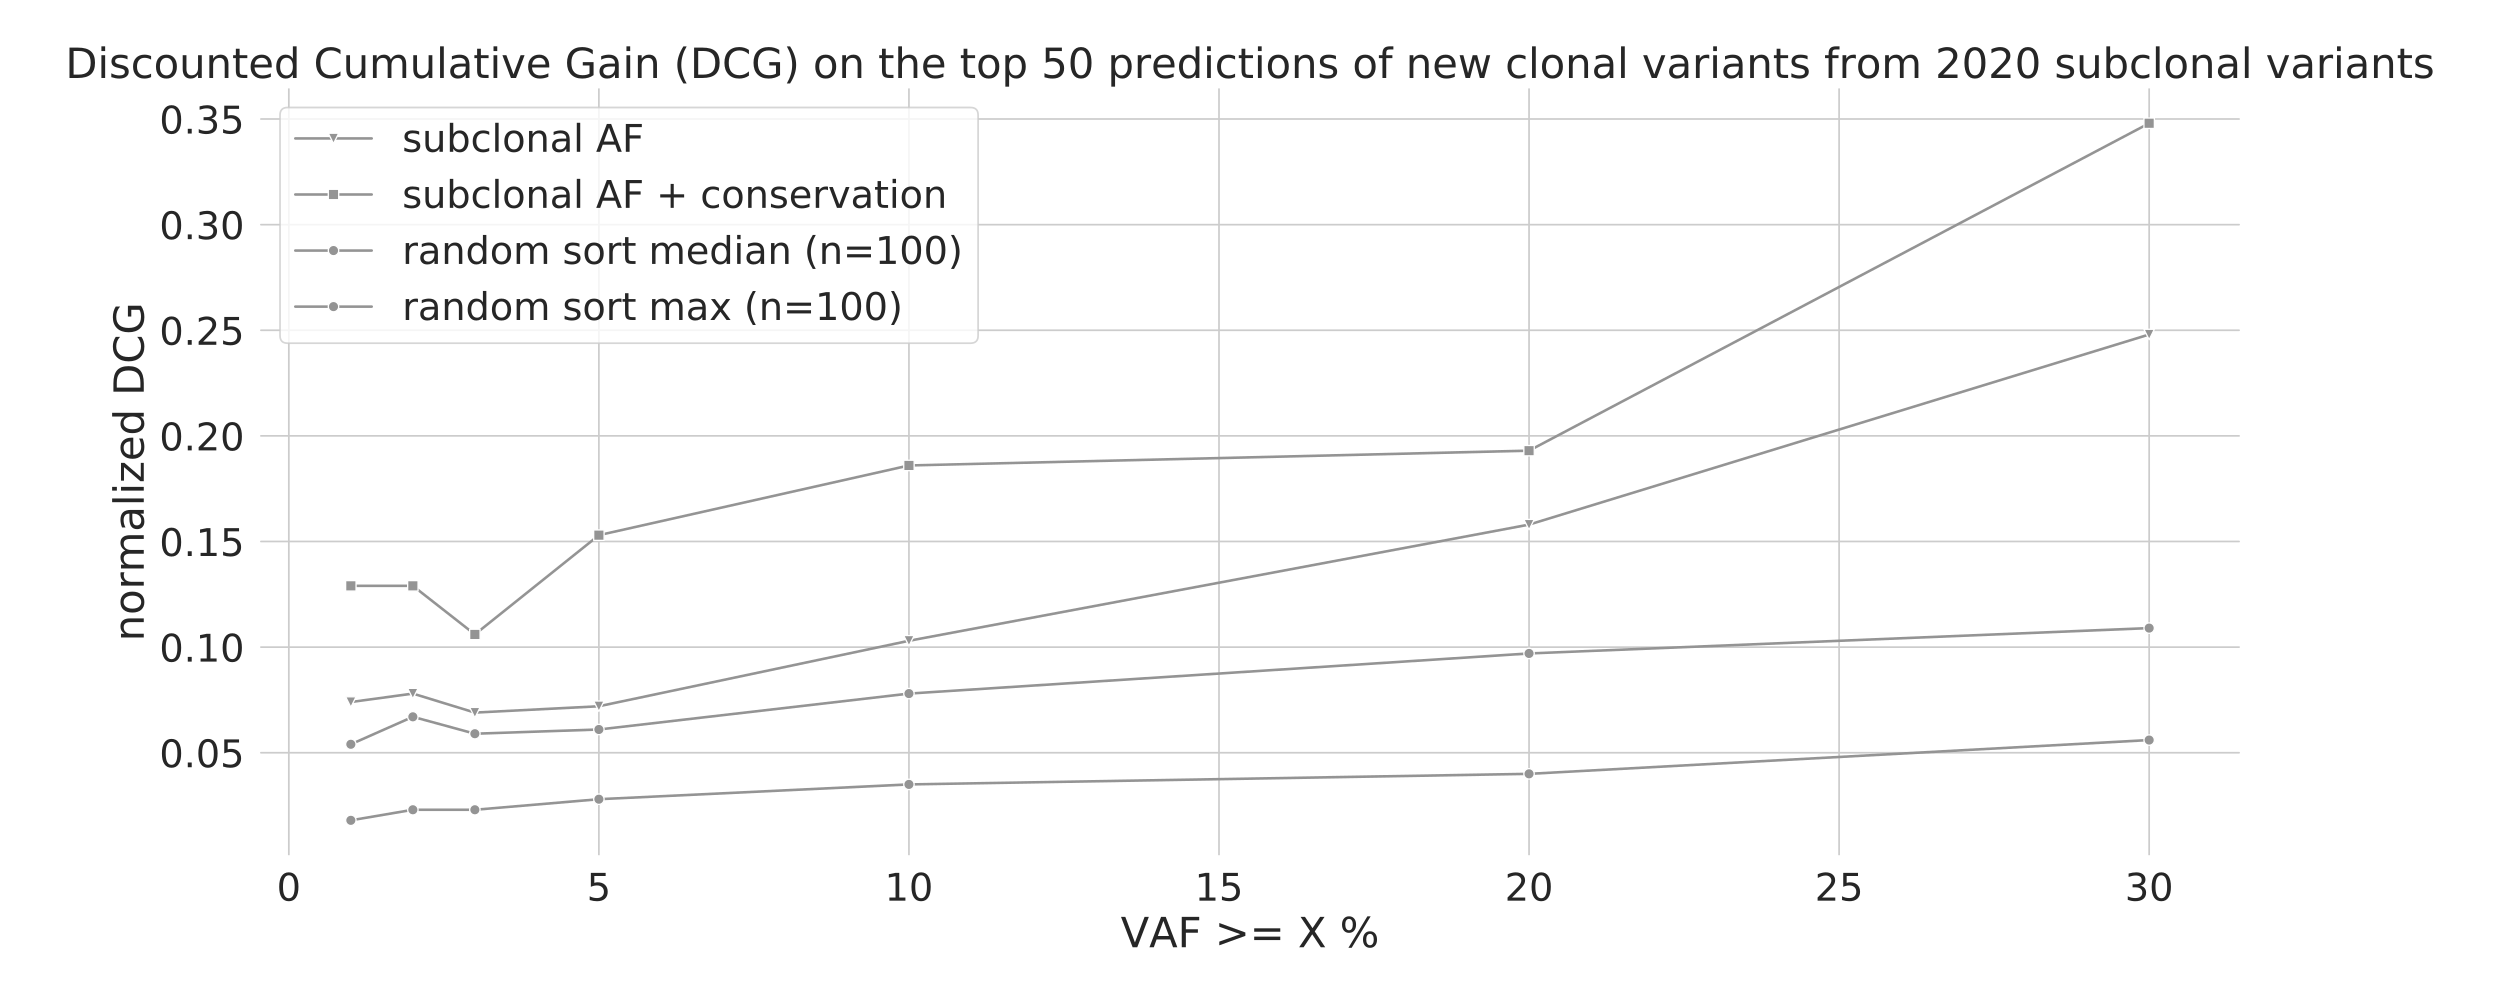 <?xml version="1.0" encoding="utf-8" standalone="no"?>
<!DOCTYPE svg PUBLIC "-//W3C//DTD SVG 1.1//EN"
  "http://www.w3.org/Graphics/SVG/1.1/DTD/svg11.dtd">
<!-- Created with matplotlib (https://matplotlib.org/) -->
<svg height="576pt" version="1.1" viewBox="0 0 1440 576" width="1440pt" xmlns="http://www.w3.org/2000/svg" xmlns:xlink="http://www.w3.org/1999/xlink">
 <defs>
  <style type="text/css">
*{stroke-linecap:butt;stroke-linejoin:round;}
  </style>
 </defs>
 <g id="figure_1">
  <g id="patch_1">
   <path d="M 0 576 
L 1440 576 
L 1440 0 
L 0 0 
z
" style="fill:#ffffff;"/>
  </g>
  <g id="axes_1">
   <g id="patch_2">
    <path d="M 150.295 492.58 
L 1289.705 492.58 
L 1289.705 50.92 
L 150.295 50.92 
z
" style="fill:#ffffff;"/>
   </g>
   <g id="matplotlib.axis_1">
    <g id="xtick_1">
     <g id="line2d_1">
      <path clip-path="url(#pb6189b9752)" d="M 166.368 492.58 
L 166.368 50.92 
" style="fill:none;stroke:#cccccc;stroke-linecap:round;"/>
     </g>
     <g id="text_1">
      <!-- 0 -->
      <defs>
       <path d="M 31.781 66.406 
Q 24.172 66.406 20.328 58.906 
Q 16.5 51.422 16.5 36.375 
Q 16.5 21.391 20.328 13.891 
Q 24.172 6.391 31.781 6.391 
Q 39.453 6.391 43.281 13.891 
Q 47.125 21.391 47.125 36.375 
Q 47.125 51.422 43.281 58.906 
Q 39.453 66.406 31.781 66.406 
z
M 31.781 74.219 
Q 44.047 74.219 50.516 64.516 
Q 56.984 54.828 56.984 36.375 
Q 56.984 17.969 50.516 8.266 
Q 44.047 -1.422 31.781 -1.422 
Q 19.531 -1.422 13.062 8.266 
Q 6.594 17.969 6.594 36.375 
Q 6.594 54.828 13.062 64.516 
Q 19.531 74.219 31.781 74.219 
z
" id="DejaVuSans-48"/>
      </defs>
      <g style="fill:#262626;" transform="translate(159.369 518.797)scale(0.22 -0.22)">
       <use xlink:href="#DejaVuSans-48"/>
      </g>
     </g>
    </g>
    <g id="xtick_2">
     <g id="line2d_2">
      <path clip-path="url(#pb6189b9752)" d="M 344.959 492.58 
L 344.959 50.92 
" style="fill:none;stroke:#cccccc;stroke-linecap:round;"/>
     </g>
     <g id="text_2">
      <!-- 5 -->
      <defs>
       <path d="M 10.797 72.906 
L 49.516 72.906 
L 49.516 64.594 
L 19.828 64.594 
L 19.828 46.734 
Q 21.969 47.469 24.109 47.828 
Q 26.266 48.188 28.422 48.188 
Q 40.625 48.188 47.75 41.5 
Q 54.891 34.812 54.891 23.391 
Q 54.891 11.625 47.562 5.094 
Q 40.234 -1.422 26.906 -1.422 
Q 22.312 -1.422 17.547 -0.641 
Q 12.797 0.141 7.719 1.703 
L 7.719 11.625 
Q 12.109 9.234 16.797 8.062 
Q 21.484 6.891 26.703 6.891 
Q 35.156 6.891 40.078 11.328 
Q 45.016 15.766 45.016 23.391 
Q 45.016 31 40.078 35.438 
Q 35.156 39.891 26.703 39.891 
Q 22.75 39.891 18.812 39.016 
Q 14.891 38.141 10.797 36.281 
z
" id="DejaVuSans-53"/>
      </defs>
      <g style="fill:#262626;" transform="translate(337.96 518.797)scale(0.22 -0.22)">
       <use xlink:href="#DejaVuSans-53"/>
      </g>
     </g>
    </g>
    <g id="xtick_3">
     <g id="line2d_3">
      <path clip-path="url(#pb6189b9752)" d="M 523.55 492.58 
L 523.55 50.92 
" style="fill:none;stroke:#cccccc;stroke-linecap:round;"/>
     </g>
     <g id="text_3">
      <!-- 10 -->
      <defs>
       <path d="M 12.406 8.297 
L 28.516 8.297 
L 28.516 63.922 
L 10.984 60.406 
L 10.984 69.391 
L 28.422 72.906 
L 38.281 72.906 
L 38.281 8.297 
L 54.391 8.297 
L 54.391 0 
L 12.406 0 
z
" id="DejaVuSans-49"/>
      </defs>
      <g style="fill:#262626;" transform="translate(509.553 518.797)scale(0.22 -0.22)">
       <use xlink:href="#DejaVuSans-49"/>
       <use x="63.623" xlink:href="#DejaVuSans-48"/>
      </g>
     </g>
    </g>
    <g id="xtick_4">
     <g id="line2d_4">
      <path clip-path="url(#pb6189b9752)" d="M 702.141 492.58 
L 702.141 50.92 
" style="fill:none;stroke:#cccccc;stroke-linecap:round;"/>
     </g>
     <g id="text_4">
      <!-- 15 -->
      <g style="fill:#262626;" transform="translate(688.143 518.797)scale(0.22 -0.22)">
       <use xlink:href="#DejaVuSans-49"/>
       <use x="63.623" xlink:href="#DejaVuSans-53"/>
      </g>
     </g>
    </g>
    <g id="xtick_5">
     <g id="line2d_5">
      <path clip-path="url(#pb6189b9752)" d="M 880.732 492.58 
L 880.732 50.92 
" style="fill:none;stroke:#cccccc;stroke-linecap:round;"/>
     </g>
     <g id="text_5">
      <!-- 20 -->
      <defs>
       <path d="M 19.188 8.297 
L 53.609 8.297 
L 53.609 0 
L 7.328 0 
L 7.328 8.297 
Q 12.938 14.109 22.625 23.891 
Q 32.328 33.688 34.812 36.531 
Q 39.547 41.844 41.422 45.531 
Q 43.312 49.219 43.312 52.781 
Q 43.312 58.594 39.234 62.25 
Q 35.156 65.922 28.609 65.922 
Q 23.969 65.922 18.812 64.312 
Q 13.672 62.703 7.812 59.422 
L 7.812 69.391 
Q 13.766 71.781 18.938 73 
Q 24.125 74.219 28.422 74.219 
Q 39.75 74.219 46.484 68.547 
Q 53.219 62.891 53.219 53.422 
Q 53.219 48.922 51.531 44.891 
Q 49.859 40.875 45.406 35.406 
Q 44.188 33.984 37.641 27.219 
Q 31.109 20.453 19.188 8.297 
z
" id="DejaVuSans-50"/>
      </defs>
      <g style="fill:#262626;" transform="translate(866.734 518.797)scale(0.22 -0.22)">
       <use xlink:href="#DejaVuSans-50"/>
       <use x="63.623" xlink:href="#DejaVuSans-48"/>
      </g>
     </g>
    </g>
    <g id="xtick_6">
     <g id="line2d_6">
      <path clip-path="url(#pb6189b9752)" d="M 1059.323 492.58 
L 1059.323 50.92 
" style="fill:none;stroke:#cccccc;stroke-linecap:round;"/>
     </g>
     <g id="text_6">
      <!-- 25 -->
      <g style="fill:#262626;" transform="translate(1045.325 518.797)scale(0.22 -0.22)">
       <use xlink:href="#DejaVuSans-50"/>
       <use x="63.623" xlink:href="#DejaVuSans-53"/>
      </g>
     </g>
    </g>
    <g id="xtick_7">
     <g id="line2d_7">
      <path clip-path="url(#pb6189b9752)" d="M 1237.914 492.58 
L 1237.914 50.92 
" style="fill:none;stroke:#cccccc;stroke-linecap:round;"/>
     </g>
     <g id="text_7">
      <!-- 30 -->
      <defs>
       <path d="M 40.578 39.312 
Q 47.656 37.797 51.625 33 
Q 55.609 28.219 55.609 21.188 
Q 55.609 10.406 48.188 4.484 
Q 40.766 -1.422 27.094 -1.422 
Q 22.516 -1.422 17.656 -0.516 
Q 12.797 0.391 7.625 2.203 
L 7.625 11.719 
Q 11.719 9.328 16.594 8.109 
Q 21.484 6.891 26.812 6.891 
Q 36.078 6.891 40.938 10.547 
Q 45.797 14.203 45.797 21.188 
Q 45.797 27.641 41.281 31.266 
Q 36.766 34.906 28.719 34.906 
L 20.219 34.906 
L 20.219 43.016 
L 29.109 43.016 
Q 36.375 43.016 40.234 45.922 
Q 44.094 48.828 44.094 54.297 
Q 44.094 59.906 40.109 62.906 
Q 36.141 65.922 28.719 65.922 
Q 24.656 65.922 20.016 65.031 
Q 15.375 64.156 9.812 62.312 
L 9.812 71.094 
Q 15.438 72.656 20.344 73.438 
Q 25.25 74.219 29.594 74.219 
Q 40.828 74.219 47.359 69.109 
Q 53.906 64.016 53.906 55.328 
Q 53.906 49.266 50.438 45.094 
Q 46.969 40.922 40.578 39.312 
z
" id="DejaVuSans-51"/>
      </defs>
      <g style="fill:#262626;" transform="translate(1223.916 518.797)scale(0.22 -0.22)">
       <use xlink:href="#DejaVuSans-51"/>
       <use x="63.623" xlink:href="#DejaVuSans-48"/>
      </g>
     </g>
    </g>
    <g id="text_8">
     <!-- VAF &gt;= X % -->
     <defs>
      <path d="M 28.609 0 
L 0.781 72.906 
L 11.078 72.906 
L 34.188 11.531 
L 57.328 72.906 
L 67.578 72.906 
L 39.797 0 
z
" id="DejaVuSans-86"/>
      <path d="M 34.188 63.188 
L 20.797 26.906 
L 47.609 26.906 
z
M 28.609 72.906 
L 39.797 72.906 
L 67.578 0 
L 57.328 0 
L 50.688 18.703 
L 17.828 18.703 
L 11.188 0 
L 0.781 0 
z
" id="DejaVuSans-65"/>
      <path d="M 9.812 72.906 
L 51.703 72.906 
L 51.703 64.594 
L 19.672 64.594 
L 19.672 43.109 
L 48.578 43.109 
L 48.578 34.812 
L 19.672 34.812 
L 19.672 0 
L 9.812 0 
z
" id="DejaVuSans-70"/>
      <path id="DejaVuSans-32"/>
      <path d="M 10.594 49.219 
L 10.594 58.109 
L 73.188 35.406 
L 73.188 27.297 
L 10.594 4.594 
L 10.594 13.484 
L 60.891 31.297 
z
" id="DejaVuSans-62"/>
      <path d="M 10.594 45.406 
L 73.188 45.406 
L 73.188 37.203 
L 10.594 37.203 
z
M 10.594 25.484 
L 73.188 25.484 
L 73.188 17.188 
L 10.594 17.188 
z
" id="DejaVuSans-61"/>
      <path d="M 6.297 72.906 
L 16.891 72.906 
L 35.016 45.797 
L 53.219 72.906 
L 63.812 72.906 
L 40.375 37.891 
L 65.375 0 
L 54.781 0 
L 34.281 31 
L 13.625 0 
L 2.984 0 
L 29 38.922 
z
" id="DejaVuSans-88"/>
      <path d="M 72.703 32.078 
Q 68.453 32.078 66.031 28.469 
Q 63.625 24.859 63.625 18.406 
Q 63.625 12.062 66.031 8.422 
Q 68.453 4.781 72.703 4.781 
Q 76.859 4.781 79.266 8.422 
Q 81.688 12.062 81.688 18.406 
Q 81.688 24.812 79.266 28.438 
Q 76.859 32.078 72.703 32.078 
z
M 72.703 38.281 
Q 80.422 38.281 84.953 32.906 
Q 89.5 27.547 89.5 18.406 
Q 89.5 9.281 84.938 3.922 
Q 80.375 -1.422 72.703 -1.422 
Q 64.891 -1.422 60.344 3.922 
Q 55.812 9.281 55.812 18.406 
Q 55.812 27.594 60.375 32.938 
Q 64.938 38.281 72.703 38.281 
z
M 22.312 68.016 
Q 18.109 68.016 15.688 64.375 
Q 13.281 60.75 13.281 54.391 
Q 13.281 47.953 15.672 44.328 
Q 18.062 40.719 22.312 40.719 
Q 26.562 40.719 28.969 44.328 
Q 31.391 47.953 31.391 54.391 
Q 31.391 60.688 28.953 64.344 
Q 26.516 68.016 22.312 68.016 
z
M 66.406 74.219 
L 74.219 74.219 
L 28.609 -1.422 
L 20.797 -1.422 
z
M 22.312 74.219 
Q 30.031 74.219 34.609 68.875 
Q 39.203 63.531 39.203 54.391 
Q 39.203 45.172 34.641 39.844 
Q 30.078 34.516 22.312 34.516 
Q 14.547 34.516 10.031 39.859 
Q 5.516 45.219 5.516 54.391 
Q 5.516 63.484 10.047 68.844 
Q 14.594 74.219 22.312 74.219 
z
" id="DejaVuSans-37"/>
     </defs>
     <g style="fill:#262626;" transform="translate(645.518 545.608)scale(0.24 -0.24)">
      <use xlink:href="#DejaVuSans-86"/>
      <use x="68.314" xlink:href="#DejaVuSans-65"/>
      <use x="136.723" xlink:href="#DejaVuSans-70"/>
      <use x="194.242" xlink:href="#DejaVuSans-32"/>
      <use x="226.029" xlink:href="#DejaVuSans-62"/>
      <use x="309.818" xlink:href="#DejaVuSans-61"/>
      <use x="393.607" xlink:href="#DejaVuSans-32"/>
      <use x="425.395" xlink:href="#DejaVuSans-88"/>
      <use x="493.9" xlink:href="#DejaVuSans-32"/>
      <use x="525.688" xlink:href="#DejaVuSans-37"/>
     </g>
    </g>
   </g>
   <g id="matplotlib.axis_2">
    <g id="ytick_1">
     <g id="line2d_8">
      <path clip-path="url(#pb6189b9752)" d="M 150.295 433.57 
L 1289.705 433.57 
" style="fill:none;stroke:#cccccc;stroke-linecap:round;"/>
     </g>
     <g id="text_9">
      <!-- 0.05 -->
      <defs>
       <path d="M 10.688 12.406 
L 21 12.406 
L 21 0 
L 10.688 0 
z
" id="DejaVuSans-46"/>
      </defs>
      <g style="fill:#262626;" transform="translate(91.811 441.929)scale(0.22 -0.22)">
       <use xlink:href="#DejaVuSans-48"/>
       <use x="63.623" xlink:href="#DejaVuSans-46"/>
       <use x="95.41" xlink:href="#DejaVuSans-48"/>
       <use x="159.033" xlink:href="#DejaVuSans-53"/>
      </g>
     </g>
    </g>
    <g id="ytick_2">
     <g id="line2d_9">
      <path clip-path="url(#pb6189b9752)" d="M 150.295 372.736 
L 1289.705 372.736 
" style="fill:none;stroke:#cccccc;stroke-linecap:round;"/>
     </g>
     <g id="text_10">
      <!-- 0.10 -->
      <g style="fill:#262626;" transform="translate(91.811 381.094)scale(0.22 -0.22)">
       <use xlink:href="#DejaVuSans-48"/>
       <use x="63.623" xlink:href="#DejaVuSans-46"/>
       <use x="95.41" xlink:href="#DejaVuSans-49"/>
       <use x="159.033" xlink:href="#DejaVuSans-48"/>
      </g>
     </g>
    </g>
    <g id="ytick_3">
     <g id="line2d_10">
      <path clip-path="url(#pb6189b9752)" d="M 150.295 311.901 
L 1289.705 311.901 
" style="fill:none;stroke:#cccccc;stroke-linecap:round;"/>
     </g>
     <g id="text_11">
      <!-- 0.15 -->
      <g style="fill:#262626;" transform="translate(91.811 320.259)scale(0.22 -0.22)">
       <use xlink:href="#DejaVuSans-48"/>
       <use x="63.623" xlink:href="#DejaVuSans-46"/>
       <use x="95.41" xlink:href="#DejaVuSans-49"/>
       <use x="159.033" xlink:href="#DejaVuSans-53"/>
      </g>
     </g>
    </g>
    <g id="ytick_4">
     <g id="line2d_11">
      <path clip-path="url(#pb6189b9752)" d="M 150.295 251.066 
L 1289.705 251.066 
" style="fill:none;stroke:#cccccc;stroke-linecap:round;"/>
     </g>
     <g id="text_12">
      <!-- 0.20 -->
      <g style="fill:#262626;" transform="translate(91.811 259.424)scale(0.22 -0.22)">
       <use xlink:href="#DejaVuSans-48"/>
       <use x="63.623" xlink:href="#DejaVuSans-46"/>
       <use x="95.41" xlink:href="#DejaVuSans-50"/>
       <use x="159.033" xlink:href="#DejaVuSans-48"/>
      </g>
     </g>
    </g>
    <g id="ytick_5">
     <g id="line2d_12">
      <path clip-path="url(#pb6189b9752)" d="M 150.295 190.231 
L 1289.705 190.231 
" style="fill:none;stroke:#cccccc;stroke-linecap:round;"/>
     </g>
     <g id="text_13">
      <!-- 0.25 -->
      <g style="fill:#262626;" transform="translate(91.811 198.59)scale(0.22 -0.22)">
       <use xlink:href="#DejaVuSans-48"/>
       <use x="63.623" xlink:href="#DejaVuSans-46"/>
       <use x="95.41" xlink:href="#DejaVuSans-50"/>
       <use x="159.033" xlink:href="#DejaVuSans-53"/>
      </g>
     </g>
    </g>
    <g id="ytick_6">
     <g id="line2d_13">
      <path clip-path="url(#pb6189b9752)" d="M 150.295 129.397 
L 1289.705 129.397 
" style="fill:none;stroke:#cccccc;stroke-linecap:round;"/>
     </g>
     <g id="text_14">
      <!-- 0.30 -->
      <g style="fill:#262626;" transform="translate(91.811 137.755)scale(0.22 -0.22)">
       <use xlink:href="#DejaVuSans-48"/>
       <use x="63.623" xlink:href="#DejaVuSans-46"/>
       <use x="95.41" xlink:href="#DejaVuSans-51"/>
       <use x="159.033" xlink:href="#DejaVuSans-48"/>
      </g>
     </g>
    </g>
    <g id="ytick_7">
     <g id="line2d_14">
      <path clip-path="url(#pb6189b9752)" d="M 150.295 68.562 
L 1289.705 68.562 
" style="fill:none;stroke:#cccccc;stroke-linecap:round;"/>
     </g>
     <g id="text_15">
      <!-- 0.35 -->
      <g style="fill:#262626;" transform="translate(91.811 76.92)scale(0.22 -0.22)">
       <use xlink:href="#DejaVuSans-48"/>
       <use x="63.623" xlink:href="#DejaVuSans-46"/>
       <use x="95.41" xlink:href="#DejaVuSans-51"/>
       <use x="159.033" xlink:href="#DejaVuSans-53"/>
      </g>
     </g>
    </g>
    <g id="text_16">
     <!-- normalized DCG -->
     <defs>
      <path d="M 54.891 33.016 
L 54.891 0 
L 45.906 0 
L 45.906 32.719 
Q 45.906 40.484 42.875 44.328 
Q 39.844 48.188 33.797 48.188 
Q 26.516 48.188 22.312 43.547 
Q 18.109 38.922 18.109 30.906 
L 18.109 0 
L 9.078 0 
L 9.078 54.688 
L 18.109 54.688 
L 18.109 46.188 
Q 21.344 51.125 25.703 53.562 
Q 30.078 56 35.797 56 
Q 45.219 56 50.047 50.172 
Q 54.891 44.344 54.891 33.016 
z
" id="DejaVuSans-110"/>
      <path d="M 30.609 48.391 
Q 23.391 48.391 19.188 42.75 
Q 14.984 37.109 14.984 27.297 
Q 14.984 17.484 19.156 11.844 
Q 23.344 6.203 30.609 6.203 
Q 37.797 6.203 41.984 11.859 
Q 46.188 17.531 46.188 27.297 
Q 46.188 37.016 41.984 42.703 
Q 37.797 48.391 30.609 48.391 
z
M 30.609 56 
Q 42.328 56 49.016 48.375 
Q 55.719 40.766 55.719 27.297 
Q 55.719 13.875 49.016 6.219 
Q 42.328 -1.422 30.609 -1.422 
Q 18.844 -1.422 12.172 6.219 
Q 5.516 13.875 5.516 27.297 
Q 5.516 40.766 12.172 48.375 
Q 18.844 56 30.609 56 
z
" id="DejaVuSans-111"/>
      <path d="M 41.109 46.297 
Q 39.594 47.172 37.812 47.578 
Q 36.031 48 33.891 48 
Q 26.266 48 22.188 43.047 
Q 18.109 38.094 18.109 28.812 
L 18.109 0 
L 9.078 0 
L 9.078 54.688 
L 18.109 54.688 
L 18.109 46.188 
Q 20.953 51.172 25.484 53.578 
Q 30.031 56 36.531 56 
Q 37.453 56 38.578 55.875 
Q 39.703 55.766 41.062 55.516 
z
" id="DejaVuSans-114"/>
      <path d="M 52 44.188 
Q 55.375 50.25 60.062 53.125 
Q 64.75 56 71.094 56 
Q 79.641 56 84.281 50.016 
Q 88.922 44.047 88.922 33.016 
L 88.922 0 
L 79.891 0 
L 79.891 32.719 
Q 79.891 40.578 77.094 44.375 
Q 74.312 48.188 68.609 48.188 
Q 61.625 48.188 57.562 43.547 
Q 53.516 38.922 53.516 30.906 
L 53.516 0 
L 44.484 0 
L 44.484 32.719 
Q 44.484 40.625 41.703 44.406 
Q 38.922 48.188 33.109 48.188 
Q 26.219 48.188 22.156 43.531 
Q 18.109 38.875 18.109 30.906 
L 18.109 0 
L 9.078 0 
L 9.078 54.688 
L 18.109 54.688 
L 18.109 46.188 
Q 21.188 51.219 25.484 53.609 
Q 29.781 56 35.688 56 
Q 41.656 56 45.828 52.969 
Q 50 49.953 52 44.188 
z
" id="DejaVuSans-109"/>
      <path d="M 34.281 27.484 
Q 23.391 27.484 19.188 25 
Q 14.984 22.516 14.984 16.5 
Q 14.984 11.719 18.141 8.906 
Q 21.297 6.109 26.703 6.109 
Q 34.188 6.109 38.703 11.406 
Q 43.219 16.703 43.219 25.484 
L 43.219 27.484 
z
M 52.203 31.203 
L 52.203 0 
L 43.219 0 
L 43.219 8.297 
Q 40.141 3.328 35.547 0.953 
Q 30.953 -1.422 24.312 -1.422 
Q 15.922 -1.422 10.953 3.297 
Q 6 8.016 6 15.922 
Q 6 25.141 12.172 29.828 
Q 18.359 34.516 30.609 34.516 
L 43.219 34.516 
L 43.219 35.406 
Q 43.219 41.609 39.141 45 
Q 35.062 48.391 27.688 48.391 
Q 23 48.391 18.547 47.266 
Q 14.109 46.141 10.016 43.891 
L 10.016 52.203 
Q 14.938 54.109 19.578 55.047 
Q 24.219 56 28.609 56 
Q 40.484 56 46.344 49.844 
Q 52.203 43.703 52.203 31.203 
z
" id="DejaVuSans-97"/>
      <path d="M 9.422 75.984 
L 18.406 75.984 
L 18.406 0 
L 9.422 0 
z
" id="DejaVuSans-108"/>
      <path d="M 9.422 54.688 
L 18.406 54.688 
L 18.406 0 
L 9.422 0 
z
M 9.422 75.984 
L 18.406 75.984 
L 18.406 64.594 
L 9.422 64.594 
z
" id="DejaVuSans-105"/>
      <path d="M 5.516 54.688 
L 48.188 54.688 
L 48.188 46.484 
L 14.406 7.172 
L 48.188 7.172 
L 48.188 0 
L 4.297 0 
L 4.297 8.203 
L 38.094 47.516 
L 5.516 47.516 
z
" id="DejaVuSans-122"/>
      <path d="M 56.203 29.594 
L 56.203 25.203 
L 14.891 25.203 
Q 15.484 15.922 20.484 11.062 
Q 25.484 6.203 34.422 6.203 
Q 39.594 6.203 44.453 7.469 
Q 49.312 8.734 54.109 11.281 
L 54.109 2.781 
Q 49.266 0.734 44.188 -0.344 
Q 39.109 -1.422 33.891 -1.422 
Q 20.797 -1.422 13.156 6.188 
Q 5.516 13.812 5.516 26.812 
Q 5.516 40.234 12.766 48.109 
Q 20.016 56 32.328 56 
Q 43.359 56 49.781 48.891 
Q 56.203 41.797 56.203 29.594 
z
M 47.219 32.234 
Q 47.125 39.594 43.094 43.984 
Q 39.062 48.391 32.422 48.391 
Q 24.906 48.391 20.391 44.141 
Q 15.875 39.891 15.188 32.172 
z
" id="DejaVuSans-101"/>
      <path d="M 45.406 46.391 
L 45.406 75.984 
L 54.391 75.984 
L 54.391 0 
L 45.406 0 
L 45.406 8.203 
Q 42.578 3.328 38.25 0.953 
Q 33.938 -1.422 27.875 -1.422 
Q 17.969 -1.422 11.734 6.484 
Q 5.516 14.406 5.516 27.297 
Q 5.516 40.188 11.734 48.094 
Q 17.969 56 27.875 56 
Q 33.938 56 38.25 53.625 
Q 42.578 51.266 45.406 46.391 
z
M 14.797 27.297 
Q 14.797 17.391 18.875 11.75 
Q 22.953 6.109 30.078 6.109 
Q 37.203 6.109 41.297 11.75 
Q 45.406 17.391 45.406 27.297 
Q 45.406 37.203 41.297 42.844 
Q 37.203 48.484 30.078 48.484 
Q 22.953 48.484 18.875 42.844 
Q 14.797 37.203 14.797 27.297 
z
" id="DejaVuSans-100"/>
      <path d="M 19.672 64.797 
L 19.672 8.109 
L 31.594 8.109 
Q 46.688 8.109 53.688 14.938 
Q 60.688 21.781 60.688 36.531 
Q 60.688 51.172 53.688 57.984 
Q 46.688 64.797 31.594 64.797 
z
M 9.812 72.906 
L 30.078 72.906 
Q 51.266 72.906 61.172 64.094 
Q 71.094 55.281 71.094 36.531 
Q 71.094 17.672 61.125 8.828 
Q 51.172 0 30.078 0 
L 9.812 0 
z
" id="DejaVuSans-68"/>
      <path d="M 64.406 67.281 
L 64.406 56.891 
Q 59.422 61.531 53.781 63.812 
Q 48.141 66.109 41.797 66.109 
Q 29.297 66.109 22.656 58.469 
Q 16.016 50.828 16.016 36.375 
Q 16.016 21.969 22.656 14.328 
Q 29.297 6.688 41.797 6.688 
Q 48.141 6.688 53.781 8.984 
Q 59.422 11.281 64.406 15.922 
L 64.406 5.609 
Q 59.234 2.094 53.438 0.328 
Q 47.656 -1.422 41.219 -1.422 
Q 24.656 -1.422 15.125 8.703 
Q 5.609 18.844 5.609 36.375 
Q 5.609 53.953 15.125 64.078 
Q 24.656 74.219 41.219 74.219 
Q 47.75 74.219 53.531 72.484 
Q 59.328 70.75 64.406 67.281 
z
" id="DejaVuSans-67"/>
      <path d="M 59.516 10.406 
L 59.516 29.984 
L 43.406 29.984 
L 43.406 38.094 
L 69.281 38.094 
L 69.281 6.781 
Q 63.578 2.734 56.688 0.656 
Q 49.812 -1.422 42 -1.422 
Q 24.906 -1.422 15.25 8.562 
Q 5.609 18.562 5.609 36.375 
Q 5.609 54.25 15.25 64.234 
Q 24.906 74.219 42 74.219 
Q 49.125 74.219 55.547 72.453 
Q 61.969 70.703 67.391 67.281 
L 67.391 56.781 
Q 61.922 61.422 55.766 63.766 
Q 49.609 66.109 42.828 66.109 
Q 29.438 66.109 22.719 58.641 
Q 16.016 51.172 16.016 36.375 
Q 16.016 21.625 22.719 14.156 
Q 29.438 6.688 42.828 6.688 
Q 48.047 6.688 52.141 7.594 
Q 56.25 8.5 59.516 10.406 
z
" id="DejaVuSans-71"/>
     </defs>
     <g style="fill:#262626;" transform="translate(82.819 369.37)rotate(-90)scale(0.24 -0.24)">
      <use xlink:href="#DejaVuSans-110"/>
      <use x="63.379" xlink:href="#DejaVuSans-111"/>
      <use x="124.561" xlink:href="#DejaVuSans-114"/>
      <use x="165.658" xlink:href="#DejaVuSans-109"/>
      <use x="263.07" xlink:href="#DejaVuSans-97"/>
      <use x="324.35" xlink:href="#DejaVuSans-108"/>
      <use x="352.133" xlink:href="#DejaVuSans-105"/>
      <use x="379.916" xlink:href="#DejaVuSans-122"/>
      <use x="432.406" xlink:href="#DejaVuSans-101"/>
      <use x="493.93" xlink:href="#DejaVuSans-100"/>
      <use x="557.406" xlink:href="#DejaVuSans-32"/>
      <use x="589.193" xlink:href="#DejaVuSans-68"/>
      <use x="666.195" xlink:href="#DejaVuSans-67"/>
      <use x="736.02" xlink:href="#DejaVuSans-71"/>
     </g>
    </g>
   </g>
   <g id="line2d_15">
    <path clip-path="url(#pb6189b9752)" d="M 202.086 404.37 
L 237.805 399.503 
L 273.523 410.453 
L 344.959 406.803 
L 523.55 369.086 
L 880.732 302.167 
L 1237.914 192.665 
" style="fill:none;stroke:#949494;stroke-linecap:round;stroke-width:1.5;"/>
    <defs>
     <path d="M -0 3 
L 3 -3 
L -3 -3 
z
" id="m79063f6fb4" style="stroke:#ffffff;stroke-linejoin:miter;stroke-width:0.75;"/>
    </defs>
    <g clip-path="url(#pb6189b9752)">
     <use style="fill:#949494;stroke:#ffffff;stroke-linejoin:miter;stroke-width:0.75;" x="202.086" xlink:href="#m79063f6fb4" y="404.37"/>
     <use style="fill:#949494;stroke:#ffffff;stroke-linejoin:miter;stroke-width:0.75;" x="237.805" xlink:href="#m79063f6fb4" y="399.503"/>
     <use style="fill:#949494;stroke:#ffffff;stroke-linejoin:miter;stroke-width:0.75;" x="273.523" xlink:href="#m79063f6fb4" y="410.453"/>
     <use style="fill:#949494;stroke:#ffffff;stroke-linejoin:miter;stroke-width:0.75;" x="344.959" xlink:href="#m79063f6fb4" y="406.803"/>
     <use style="fill:#949494;stroke:#ffffff;stroke-linejoin:miter;stroke-width:0.75;" x="523.55" xlink:href="#m79063f6fb4" y="369.086"/>
     <use style="fill:#949494;stroke:#ffffff;stroke-linejoin:miter;stroke-width:0.75;" x="880.732" xlink:href="#m79063f6fb4" y="302.167"/>
     <use style="fill:#949494;stroke:#ffffff;stroke-linejoin:miter;stroke-width:0.75;" x="1237.914" xlink:href="#m79063f6fb4" y="192.665"/>
    </g>
   </g>
   <g id="line2d_16">
    <path clip-path="url(#pb6189b9752)" d="M 202.086 337.451 
L 237.805 337.451 
L 273.523 365.435 
L 344.959 308.251 
L 523.55 268.1 
L 880.732 259.583 
L 1237.914 70.995 
" style="fill:none;stroke:#949494;stroke-linecap:round;stroke-width:1.5;"/>
    <defs>
     <path d="M -3 3 
L 3 3 
L 3 -3 
L -3 -3 
z
" id="m16f5601ccc" style="stroke:#ffffff;stroke-linejoin:miter;stroke-width:0.75;"/>
    </defs>
    <g clip-path="url(#pb6189b9752)">
     <use style="fill:#949494;stroke:#ffffff;stroke-linejoin:miter;stroke-width:0.75;" x="202.086" xlink:href="#m16f5601ccc" y="337.451"/>
     <use style="fill:#949494;stroke:#ffffff;stroke-linejoin:miter;stroke-width:0.75;" x="237.805" xlink:href="#m16f5601ccc" y="337.451"/>
     <use style="fill:#949494;stroke:#ffffff;stroke-linejoin:miter;stroke-width:0.75;" x="273.523" xlink:href="#m16f5601ccc" y="365.435"/>
     <use style="fill:#949494;stroke:#ffffff;stroke-linejoin:miter;stroke-width:0.75;" x="344.959" xlink:href="#m16f5601ccc" y="308.251"/>
     <use style="fill:#949494;stroke:#ffffff;stroke-linejoin:miter;stroke-width:0.75;" x="523.55" xlink:href="#m16f5601ccc" y="268.1"/>
     <use style="fill:#949494;stroke:#ffffff;stroke-linejoin:miter;stroke-width:0.75;" x="880.732" xlink:href="#m16f5601ccc" y="259.583"/>
     <use style="fill:#949494;stroke:#ffffff;stroke-linejoin:miter;stroke-width:0.75;" x="1237.914" xlink:href="#m16f5601ccc" y="70.995"/>
    </g>
   </g>
   <g id="line2d_17">
    <path clip-path="url(#pb6189b9752)" d="M 202.086 472.505 
L 237.805 466.421 
L 273.523 466.421 
L 344.959 460.338 
L 523.55 451.821 
L 880.732 445.737 
L 1237.914 426.27 
" style="fill:none;stroke:#949494;stroke-linecap:round;stroke-width:1.5;"/>
    <defs>
     <path d="M 0 3 
C 0.796 3 1.559 2.684 2.121 2.121 
C 2.684 1.559 3 0.796 3 0 
C 3 -0.796 2.684 -1.559 2.121 -2.121 
C 1.559 -2.684 0.796 -3 0 -3 
C -0.796 -3 -1.559 -2.684 -2.121 -2.121 
C -2.684 -1.559 -3 -0.796 -3 0 
C -3 0.796 -2.684 1.559 -2.121 2.121 
C -1.559 2.684 -0.796 3 0 3 
z
" id="me7d8ec48ae" style="stroke:#ffffff;stroke-width:0.75;"/>
    </defs>
    <g clip-path="url(#pb6189b9752)">
     <use style="fill:#949494;stroke:#ffffff;stroke-width:0.75;" x="202.086" xlink:href="#me7d8ec48ae" y="472.505"/>
     <use style="fill:#949494;stroke:#ffffff;stroke-width:0.75;" x="237.805" xlink:href="#me7d8ec48ae" y="466.421"/>
     <use style="fill:#949494;stroke:#ffffff;stroke-width:0.75;" x="273.523" xlink:href="#me7d8ec48ae" y="466.421"/>
     <use style="fill:#949494;stroke:#ffffff;stroke-width:0.75;" x="344.959" xlink:href="#me7d8ec48ae" y="460.338"/>
     <use style="fill:#949494;stroke:#ffffff;stroke-width:0.75;" x="523.55" xlink:href="#me7d8ec48ae" y="451.821"/>
     <use style="fill:#949494;stroke:#ffffff;stroke-width:0.75;" x="880.732" xlink:href="#me7d8ec48ae" y="445.737"/>
     <use style="fill:#949494;stroke:#ffffff;stroke-width:0.75;" x="1237.914" xlink:href="#me7d8ec48ae" y="426.27"/>
    </g>
   </g>
   <g id="line2d_18">
    <path clip-path="url(#pb6189b9752)" d="M 202.086 428.704 
L 237.805 412.887 
L 273.523 422.62 
L 344.959 420.187 
L 523.55 399.503 
L 880.732 376.386 
L 1237.914 361.785 
" style="fill:none;stroke:#949494;stroke-linecap:round;stroke-width:1.5;"/>
    <g clip-path="url(#pb6189b9752)">
     <use style="fill:#949494;stroke:#ffffff;stroke-width:0.75;" x="202.086" xlink:href="#me7d8ec48ae" y="428.704"/>
     <use style="fill:#949494;stroke:#ffffff;stroke-width:0.75;" x="237.805" xlink:href="#me7d8ec48ae" y="412.887"/>
     <use style="fill:#949494;stroke:#ffffff;stroke-width:0.75;" x="273.523" xlink:href="#me7d8ec48ae" y="422.62"/>
     <use style="fill:#949494;stroke:#ffffff;stroke-width:0.75;" x="344.959" xlink:href="#me7d8ec48ae" y="420.187"/>
     <use style="fill:#949494;stroke:#ffffff;stroke-width:0.75;" x="523.55" xlink:href="#me7d8ec48ae" y="399.503"/>
     <use style="fill:#949494;stroke:#ffffff;stroke-width:0.75;" x="880.732" xlink:href="#me7d8ec48ae" y="376.386"/>
     <use style="fill:#949494;stroke:#ffffff;stroke-width:0.75;" x="1237.914" xlink:href="#me7d8ec48ae" y="361.785"/>
    </g>
   </g>
   <g id="text_17">
    <!-- Discounted Cumulative Gain (DCG) on the top 50 predictions of new clonal variants from 2020 subclonal variants -->
    <defs>
     <path d="M 44.281 53.078 
L 44.281 44.578 
Q 40.484 46.531 36.375 47.5 
Q 32.281 48.484 27.875 48.484 
Q 21.188 48.484 17.844 46.438 
Q 14.5 44.391 14.5 40.281 
Q 14.5 37.156 16.891 35.375 
Q 19.281 33.594 26.516 31.984 
L 29.594 31.297 
Q 39.156 29.25 43.188 25.516 
Q 47.219 21.781 47.219 15.094 
Q 47.219 7.469 41.188 3.016 
Q 35.156 -1.422 24.609 -1.422 
Q 20.219 -1.422 15.453 -0.562 
Q 10.688 0.297 5.422 2 
L 5.422 11.281 
Q 10.406 8.688 15.234 7.391 
Q 20.062 6.109 24.812 6.109 
Q 31.156 6.109 34.562 8.281 
Q 37.984 10.453 37.984 14.406 
Q 37.984 18.062 35.516 20.016 
Q 33.062 21.969 24.703 23.781 
L 21.578 24.516 
Q 13.234 26.266 9.516 29.906 
Q 5.812 33.547 5.812 39.891 
Q 5.812 47.609 11.281 51.797 
Q 16.75 56 26.812 56 
Q 31.781 56 36.172 55.266 
Q 40.578 54.547 44.281 53.078 
z
" id="DejaVuSans-115"/>
     <path d="M 48.781 52.594 
L 48.781 44.188 
Q 44.969 46.297 41.141 47.344 
Q 37.312 48.391 33.406 48.391 
Q 24.656 48.391 19.812 42.844 
Q 14.984 37.312 14.984 27.297 
Q 14.984 17.281 19.812 11.734 
Q 24.656 6.203 33.406 6.203 
Q 37.312 6.203 41.141 7.25 
Q 44.969 8.297 48.781 10.406 
L 48.781 2.094 
Q 45.016 0.344 40.984 -0.531 
Q 36.969 -1.422 32.422 -1.422 
Q 20.062 -1.422 12.781 6.344 
Q 5.516 14.109 5.516 27.297 
Q 5.516 40.672 12.859 48.328 
Q 20.219 56 33.016 56 
Q 37.156 56 41.109 55.141 
Q 45.062 54.297 48.781 52.594 
z
" id="DejaVuSans-99"/>
     <path d="M 8.5 21.578 
L 8.5 54.688 
L 17.484 54.688 
L 17.484 21.922 
Q 17.484 14.156 20.5 10.266 
Q 23.531 6.391 29.594 6.391 
Q 36.859 6.391 41.078 11.031 
Q 45.312 15.672 45.312 23.688 
L 45.312 54.688 
L 54.297 54.688 
L 54.297 0 
L 45.312 0 
L 45.312 8.406 
Q 42.047 3.422 37.719 1 
Q 33.406 -1.422 27.688 -1.422 
Q 18.266 -1.422 13.375 4.438 
Q 8.5 10.297 8.5 21.578 
z
M 31.109 56 
z
" id="DejaVuSans-117"/>
     <path d="M 18.312 70.219 
L 18.312 54.688 
L 36.812 54.688 
L 36.812 47.703 
L 18.312 47.703 
L 18.312 18.016 
Q 18.312 11.328 20.141 9.422 
Q 21.969 7.516 27.594 7.516 
L 36.812 7.516 
L 36.812 0 
L 27.594 0 
Q 17.188 0 13.234 3.875 
Q 9.281 7.766 9.281 18.016 
L 9.281 47.703 
L 2.688 47.703 
L 2.688 54.688 
L 9.281 54.688 
L 9.281 70.219 
z
" id="DejaVuSans-116"/>
     <path d="M 2.984 54.688 
L 12.5 54.688 
L 29.594 8.797 
L 46.688 54.688 
L 56.203 54.688 
L 35.688 0 
L 23.484 0 
z
" id="DejaVuSans-118"/>
     <path d="M 31 75.875 
Q 24.469 64.656 21.281 53.656 
Q 18.109 42.672 18.109 31.391 
Q 18.109 20.125 21.312 9.062 
Q 24.516 -2 31 -13.188 
L 23.188 -13.188 
Q 15.875 -1.703 12.234 9.375 
Q 8.594 20.453 8.594 31.391 
Q 8.594 42.281 12.203 53.312 
Q 15.828 64.359 23.188 75.875 
z
" id="DejaVuSans-40"/>
     <path d="M 8.016 75.875 
L 15.828 75.875 
Q 23.141 64.359 26.781 53.312 
Q 30.422 42.281 30.422 31.391 
Q 30.422 20.453 26.781 9.375 
Q 23.141 -1.703 15.828 -13.188 
L 8.016 -13.188 
Q 14.5 -2 17.703 9.062 
Q 20.906 20.125 20.906 31.391 
Q 20.906 42.672 17.703 53.656 
Q 14.5 64.656 8.016 75.875 
z
" id="DejaVuSans-41"/>
     <path d="M 54.891 33.016 
L 54.891 0 
L 45.906 0 
L 45.906 32.719 
Q 45.906 40.484 42.875 44.328 
Q 39.844 48.188 33.797 48.188 
Q 26.516 48.188 22.312 43.547 
Q 18.109 38.922 18.109 30.906 
L 18.109 0 
L 9.078 0 
L 9.078 75.984 
L 18.109 75.984 
L 18.109 46.188 
Q 21.344 51.125 25.703 53.562 
Q 30.078 56 35.797 56 
Q 45.219 56 50.047 50.172 
Q 54.891 44.344 54.891 33.016 
z
" id="DejaVuSans-104"/>
     <path d="M 18.109 8.203 
L 18.109 -20.797 
L 9.078 -20.797 
L 9.078 54.688 
L 18.109 54.688 
L 18.109 46.391 
Q 20.953 51.266 25.266 53.625 
Q 29.594 56 35.594 56 
Q 45.562 56 51.781 48.094 
Q 58.016 40.188 58.016 27.297 
Q 58.016 14.406 51.781 6.484 
Q 45.562 -1.422 35.594 -1.422 
Q 29.594 -1.422 25.266 0.953 
Q 20.953 3.328 18.109 8.203 
z
M 48.688 27.297 
Q 48.688 37.203 44.609 42.844 
Q 40.531 48.484 33.406 48.484 
Q 26.266 48.484 22.188 42.844 
Q 18.109 37.203 18.109 27.297 
Q 18.109 17.391 22.188 11.75 
Q 26.266 6.109 33.406 6.109 
Q 40.531 6.109 44.609 11.75 
Q 48.688 17.391 48.688 27.297 
z
" id="DejaVuSans-112"/>
     <path d="M 37.109 75.984 
L 37.109 68.5 
L 28.516 68.5 
Q 23.688 68.5 21.797 66.547 
Q 19.922 64.594 19.922 59.516 
L 19.922 54.688 
L 34.719 54.688 
L 34.719 47.703 
L 19.922 47.703 
L 19.922 0 
L 10.891 0 
L 10.891 47.703 
L 2.297 47.703 
L 2.297 54.688 
L 10.891 54.688 
L 10.891 58.5 
Q 10.891 67.625 15.141 71.797 
Q 19.391 75.984 28.609 75.984 
z
" id="DejaVuSans-102"/>
     <path d="M 4.203 54.688 
L 13.188 54.688 
L 24.422 12.016 
L 35.594 54.688 
L 46.188 54.688 
L 57.422 12.016 
L 68.609 54.688 
L 77.594 54.688 
L 63.281 0 
L 52.688 0 
L 40.922 44.828 
L 29.109 0 
L 18.5 0 
z
" id="DejaVuSans-119"/>
     <path d="M 48.688 27.297 
Q 48.688 37.203 44.609 42.844 
Q 40.531 48.484 33.406 48.484 
Q 26.266 48.484 22.188 42.844 
Q 18.109 37.203 18.109 27.297 
Q 18.109 17.391 22.188 11.75 
Q 26.266 6.109 33.406 6.109 
Q 40.531 6.109 44.609 11.75 
Q 48.688 17.391 48.688 27.297 
z
M 18.109 46.391 
Q 20.953 51.266 25.266 53.625 
Q 29.594 56 35.594 56 
Q 45.562 56 51.781 48.094 
Q 58.016 40.188 58.016 27.297 
Q 58.016 14.406 51.781 6.484 
Q 45.562 -1.422 35.594 -1.422 
Q 29.594 -1.422 25.266 0.953 
Q 20.953 3.328 18.109 8.203 
L 18.109 0 
L 9.078 0 
L 9.078 75.984 
L 18.109 75.984 
z
" id="DejaVuSans-98"/>
    </defs>
    <g style="fill:#262626;" transform="translate(37.665 44.92)scale(0.24 -0.24)">
     <use xlink:href="#DejaVuSans-68"/>
     <use x="77.002" xlink:href="#DejaVuSans-105"/>
     <use x="104.785" xlink:href="#DejaVuSans-115"/>
     <use x="156.885" xlink:href="#DejaVuSans-99"/>
     <use x="211.865" xlink:href="#DejaVuSans-111"/>
     <use x="273.047" xlink:href="#DejaVuSans-117"/>
     <use x="336.426" xlink:href="#DejaVuSans-110"/>
     <use x="399.805" xlink:href="#DejaVuSans-116"/>
     <use x="439.014" xlink:href="#DejaVuSans-101"/>
     <use x="500.537" xlink:href="#DejaVuSans-100"/>
     <use x="564.014" xlink:href="#DejaVuSans-32"/>
     <use x="595.801" xlink:href="#DejaVuSans-67"/>
     <use x="665.625" xlink:href="#DejaVuSans-117"/>
     <use x="729.004" xlink:href="#DejaVuSans-109"/>
     <use x="826.416" xlink:href="#DejaVuSans-117"/>
     <use x="889.795" xlink:href="#DejaVuSans-108"/>
     <use x="917.578" xlink:href="#DejaVuSans-97"/>
     <use x="978.857" xlink:href="#DejaVuSans-116"/>
     <use x="1018.066" xlink:href="#DejaVuSans-105"/>
     <use x="1045.85" xlink:href="#DejaVuSans-118"/>
     <use x="1105.029" xlink:href="#DejaVuSans-101"/>
     <use x="1166.553" xlink:href="#DejaVuSans-32"/>
     <use x="1198.34" xlink:href="#DejaVuSans-71"/>
     <use x="1275.83" xlink:href="#DejaVuSans-97"/>
     <use x="1337.109" xlink:href="#DejaVuSans-105"/>
     <use x="1364.893" xlink:href="#DejaVuSans-110"/>
     <use x="1428.271" xlink:href="#DejaVuSans-32"/>
     <use x="1460.059" xlink:href="#DejaVuSans-40"/>
     <use x="1499.072" xlink:href="#DejaVuSans-68"/>
     <use x="1576.074" xlink:href="#DejaVuSans-67"/>
     <use x="1645.898" xlink:href="#DejaVuSans-71"/>
     <use x="1723.389" xlink:href="#DejaVuSans-41"/>
     <use x="1762.402" xlink:href="#DejaVuSans-32"/>
     <use x="1794.189" xlink:href="#DejaVuSans-111"/>
     <use x="1855.371" xlink:href="#DejaVuSans-110"/>
     <use x="1918.75" xlink:href="#DejaVuSans-32"/>
     <use x="1950.537" xlink:href="#DejaVuSans-116"/>
     <use x="1989.746" xlink:href="#DejaVuSans-104"/>
     <use x="2053.125" xlink:href="#DejaVuSans-101"/>
     <use x="2114.648" xlink:href="#DejaVuSans-32"/>
     <use x="2146.436" xlink:href="#DejaVuSans-116"/>
     <use x="2185.645" xlink:href="#DejaVuSans-111"/>
     <use x="2246.826" xlink:href="#DejaVuSans-112"/>
     <use x="2310.303" xlink:href="#DejaVuSans-32"/>
     <use x="2342.09" xlink:href="#DejaVuSans-53"/>
     <use x="2405.713" xlink:href="#DejaVuSans-48"/>
     <use x="2469.336" xlink:href="#DejaVuSans-32"/>
     <use x="2501.123" xlink:href="#DejaVuSans-112"/>
     <use x="2564.6" xlink:href="#DejaVuSans-114"/>
     <use x="2605.682" xlink:href="#DejaVuSans-101"/>
     <use x="2667.205" xlink:href="#DejaVuSans-100"/>
     <use x="2730.682" xlink:href="#DejaVuSans-105"/>
     <use x="2758.465" xlink:href="#DejaVuSans-99"/>
     <use x="2813.445" xlink:href="#DejaVuSans-116"/>
     <use x="2852.654" xlink:href="#DejaVuSans-105"/>
     <use x="2880.438" xlink:href="#DejaVuSans-111"/>
     <use x="2941.619" xlink:href="#DejaVuSans-110"/>
     <use x="3004.998" xlink:href="#DejaVuSans-115"/>
     <use x="3057.098" xlink:href="#DejaVuSans-32"/>
     <use x="3088.885" xlink:href="#DejaVuSans-111"/>
     <use x="3150.066" xlink:href="#DejaVuSans-102"/>
     <use x="3185.271" xlink:href="#DejaVuSans-32"/>
     <use x="3217.059" xlink:href="#DejaVuSans-110"/>
     <use x="3280.438" xlink:href="#DejaVuSans-101"/>
     <use x="3341.961" xlink:href="#DejaVuSans-119"/>
     <use x="3423.748" xlink:href="#DejaVuSans-32"/>
     <use x="3455.535" xlink:href="#DejaVuSans-99"/>
     <use x="3510.516" xlink:href="#DejaVuSans-108"/>
     <use x="3538.299" xlink:href="#DejaVuSans-111"/>
     <use x="3599.48" xlink:href="#DejaVuSans-110"/>
     <use x="3662.859" xlink:href="#DejaVuSans-97"/>
     <use x="3724.139" xlink:href="#DejaVuSans-108"/>
     <use x="3751.922" xlink:href="#DejaVuSans-32"/>
     <use x="3783.709" xlink:href="#DejaVuSans-118"/>
     <use x="3842.889" xlink:href="#DejaVuSans-97"/>
     <use x="3904.168" xlink:href="#DejaVuSans-114"/>
     <use x="3945.281" xlink:href="#DejaVuSans-105"/>
     <use x="3973.064" xlink:href="#DejaVuSans-97"/>
     <use x="4034.344" xlink:href="#DejaVuSans-110"/>
     <use x="4097.723" xlink:href="#DejaVuSans-116"/>
     <use x="4136.932" xlink:href="#DejaVuSans-115"/>
     <use x="4189.031" xlink:href="#DejaVuSans-32"/>
     <use x="4220.818" xlink:href="#DejaVuSans-102"/>
     <use x="4256.023" xlink:href="#DejaVuSans-114"/>
     <use x="4297.105" xlink:href="#DejaVuSans-111"/>
     <use x="4358.287" xlink:href="#DejaVuSans-109"/>
     <use x="4455.699" xlink:href="#DejaVuSans-32"/>
     <use x="4487.486" xlink:href="#DejaVuSans-50"/>
     <use x="4551.109" xlink:href="#DejaVuSans-48"/>
     <use x="4614.732" xlink:href="#DejaVuSans-50"/>
     <use x="4678.355" xlink:href="#DejaVuSans-48"/>
     <use x="4741.979" xlink:href="#DejaVuSans-32"/>
     <use x="4773.766" xlink:href="#DejaVuSans-115"/>
     <use x="4825.865" xlink:href="#DejaVuSans-117"/>
     <use x="4889.244" xlink:href="#DejaVuSans-98"/>
     <use x="4952.721" xlink:href="#DejaVuSans-99"/>
     <use x="5007.701" xlink:href="#DejaVuSans-108"/>
     <use x="5035.484" xlink:href="#DejaVuSans-111"/>
     <use x="5096.666" xlink:href="#DejaVuSans-110"/>
     <use x="5160.045" xlink:href="#DejaVuSans-97"/>
     <use x="5221.324" xlink:href="#DejaVuSans-108"/>
     <use x="5249.107" xlink:href="#DejaVuSans-32"/>
     <use x="5280.895" xlink:href="#DejaVuSans-118"/>
     <use x="5340.074" xlink:href="#DejaVuSans-97"/>
     <use x="5401.354" xlink:href="#DejaVuSans-114"/>
     <use x="5442.467" xlink:href="#DejaVuSans-105"/>
     <use x="5470.25" xlink:href="#DejaVuSans-97"/>
     <use x="5531.529" xlink:href="#DejaVuSans-110"/>
     <use x="5594.908" xlink:href="#DejaVuSans-116"/>
     <use x="5634.117" xlink:href="#DejaVuSans-115"/>
    </g>
   </g>
   <g id="legend_1">
    <g id="patch_3">
     <path d="M 165.695 197.688 
L 558.993 197.688 
Q 563.393 197.688 563.393 193.287 
L 563.393 66.32 
Q 563.393 61.92 558.993 61.92 
L 165.695 61.92 
Q 161.295 61.92 161.295 66.32 
L 161.295 193.287 
Q 161.295 197.688 165.695 197.688 
z
" style="fill:#ffffff;opacity:0.8;stroke:#cccccc;stroke-linejoin:miter;"/>
    </g>
    <g id="line2d_19">
     <path d="M 170.095 79.737 
L 214.095 79.737 
" style="fill:none;stroke:#949494;stroke-linecap:round;stroke-width:1.5;"/>
    </g>
    <g id="line2d_20">
     <g>
      <use style="fill:#949494;stroke:#ffffff;stroke-linejoin:miter;stroke-width:0.75;" x="192.095" xlink:href="#m79063f6fb4" y="79.737"/>
     </g>
    </g>
    <g id="text_18">
     <!-- subclonal AF -->
     <g style="fill:#262626;" transform="translate(231.695 87.437)scale(0.22 -0.22)">
      <use xlink:href="#DejaVuSans-115"/>
      <use x="52.1" xlink:href="#DejaVuSans-117"/>
      <use x="115.479" xlink:href="#DejaVuSans-98"/>
      <use x="178.955" xlink:href="#DejaVuSans-99"/>
      <use x="233.936" xlink:href="#DejaVuSans-108"/>
      <use x="261.719" xlink:href="#DejaVuSans-111"/>
      <use x="322.9" xlink:href="#DejaVuSans-110"/>
      <use x="386.279" xlink:href="#DejaVuSans-97"/>
      <use x="447.559" xlink:href="#DejaVuSans-108"/>
      <use x="475.342" xlink:href="#DejaVuSans-32"/>
      <use x="507.129" xlink:href="#DejaVuSans-65"/>
      <use x="575.537" xlink:href="#DejaVuSans-70"/>
     </g>
    </g>
    <g id="line2d_21">
     <path d="M 170.095 112.028 
L 214.095 112.028 
" style="fill:none;stroke:#949494;stroke-linecap:round;stroke-width:1.5;"/>
    </g>
    <g id="line2d_22">
     <g>
      <use style="fill:#949494;stroke:#ffffff;stroke-linejoin:miter;stroke-width:0.75;" x="192.095" xlink:href="#m16f5601ccc" y="112.028"/>
     </g>
    </g>
    <g id="text_19">
     <!-- subclonal AF + conservation -->
     <defs>
      <path d="M 46 62.703 
L 46 35.5 
L 73.188 35.5 
L 73.188 27.203 
L 46 27.203 
L 46 0 
L 37.797 0 
L 37.797 27.203 
L 10.594 27.203 
L 10.594 35.5 
L 37.797 35.5 
L 37.797 62.703 
z
" id="DejaVuSans-43"/>
     </defs>
     <g style="fill:#262626;" transform="translate(231.695 119.728)scale(0.22 -0.22)">
      <use xlink:href="#DejaVuSans-115"/>
      <use x="52.1" xlink:href="#DejaVuSans-117"/>
      <use x="115.479" xlink:href="#DejaVuSans-98"/>
      <use x="178.955" xlink:href="#DejaVuSans-99"/>
      <use x="233.936" xlink:href="#DejaVuSans-108"/>
      <use x="261.719" xlink:href="#DejaVuSans-111"/>
      <use x="322.9" xlink:href="#DejaVuSans-110"/>
      <use x="386.279" xlink:href="#DejaVuSans-97"/>
      <use x="447.559" xlink:href="#DejaVuSans-108"/>
      <use x="475.342" xlink:href="#DejaVuSans-32"/>
      <use x="507.129" xlink:href="#DejaVuSans-65"/>
      <use x="575.537" xlink:href="#DejaVuSans-70"/>
      <use x="633.057" xlink:href="#DejaVuSans-32"/>
      <use x="664.844" xlink:href="#DejaVuSans-43"/>
      <use x="748.633" xlink:href="#DejaVuSans-32"/>
      <use x="780.42" xlink:href="#DejaVuSans-99"/>
      <use x="835.4" xlink:href="#DejaVuSans-111"/>
      <use x="896.582" xlink:href="#DejaVuSans-110"/>
      <use x="959.961" xlink:href="#DejaVuSans-115"/>
      <use x="1012.061" xlink:href="#DejaVuSans-101"/>
      <use x="1073.584" xlink:href="#DejaVuSans-114"/>
      <use x="1114.697" xlink:href="#DejaVuSans-118"/>
      <use x="1173.877" xlink:href="#DejaVuSans-97"/>
      <use x="1235.156" xlink:href="#DejaVuSans-116"/>
      <use x="1274.365" xlink:href="#DejaVuSans-105"/>
      <use x="1302.148" xlink:href="#DejaVuSans-111"/>
      <use x="1363.33" xlink:href="#DejaVuSans-110"/>
     </g>
    </g>
    <g id="line2d_23">
     <path d="M 170.095 144.32 
L 214.095 144.32 
" style="fill:none;stroke:#949494;stroke-linecap:round;stroke-width:1.5;"/>
    </g>
    <g id="line2d_24">
     <g>
      <use style="fill:#949494;stroke:#ffffff;stroke-width:0.75;" x="192.095" xlink:href="#me7d8ec48ae" y="144.32"/>
     </g>
    </g>
    <g id="text_20">
     <!-- random sort median (n=100) -->
     <g style="fill:#262626;" transform="translate(231.695 152.02)scale(0.22 -0.22)">
      <use xlink:href="#DejaVuSans-114"/>
      <use x="41.113" xlink:href="#DejaVuSans-97"/>
      <use x="102.393" xlink:href="#DejaVuSans-110"/>
      <use x="165.771" xlink:href="#DejaVuSans-100"/>
      <use x="229.248" xlink:href="#DejaVuSans-111"/>
      <use x="290.43" xlink:href="#DejaVuSans-109"/>
      <use x="387.842" xlink:href="#DejaVuSans-32"/>
      <use x="419.629" xlink:href="#DejaVuSans-115"/>
      <use x="471.729" xlink:href="#DejaVuSans-111"/>
      <use x="532.91" xlink:href="#DejaVuSans-114"/>
      <use x="574.023" xlink:href="#DejaVuSans-116"/>
      <use x="613.232" xlink:href="#DejaVuSans-32"/>
      <use x="645.02" xlink:href="#DejaVuSans-109"/>
      <use x="742.432" xlink:href="#DejaVuSans-101"/>
      <use x="803.955" xlink:href="#DejaVuSans-100"/>
      <use x="867.432" xlink:href="#DejaVuSans-105"/>
      <use x="895.215" xlink:href="#DejaVuSans-97"/>
      <use x="956.494" xlink:href="#DejaVuSans-110"/>
      <use x="1019.873" xlink:href="#DejaVuSans-32"/>
      <use x="1051.66" xlink:href="#DejaVuSans-40"/>
      <use x="1090.674" xlink:href="#DejaVuSans-110"/>
      <use x="1154.053" xlink:href="#DejaVuSans-61"/>
      <use x="1237.842" xlink:href="#DejaVuSans-49"/>
      <use x="1301.465" xlink:href="#DejaVuSans-48"/>
      <use x="1365.088" xlink:href="#DejaVuSans-48"/>
      <use x="1428.711" xlink:href="#DejaVuSans-41"/>
     </g>
    </g>
    <g id="line2d_25">
     <path d="M 170.095 176.612 
L 214.095 176.612 
" style="fill:none;stroke:#949494;stroke-linecap:round;stroke-width:1.5;"/>
    </g>
    <g id="line2d_26">
     <g>
      <use style="fill:#949494;stroke:#ffffff;stroke-width:0.75;" x="192.095" xlink:href="#me7d8ec48ae" y="176.612"/>
     </g>
    </g>
    <g id="text_21">
     <!-- random sort max (n=100) -->
     <defs>
      <path d="M 54.891 54.688 
L 35.109 28.078 
L 55.906 0 
L 45.312 0 
L 29.391 21.484 
L 13.484 0 
L 2.875 0 
L 24.125 28.609 
L 4.688 54.688 
L 15.281 54.688 
L 29.781 35.203 
L 44.281 54.688 
z
" id="DejaVuSans-120"/>
     </defs>
     <g style="fill:#262626;" transform="translate(231.695 184.312)scale(0.22 -0.22)">
      <use xlink:href="#DejaVuSans-114"/>
      <use x="41.113" xlink:href="#DejaVuSans-97"/>
      <use x="102.393" xlink:href="#DejaVuSans-110"/>
      <use x="165.771" xlink:href="#DejaVuSans-100"/>
      <use x="229.248" xlink:href="#DejaVuSans-111"/>
      <use x="290.43" xlink:href="#DejaVuSans-109"/>
      <use x="387.842" xlink:href="#DejaVuSans-32"/>
      <use x="419.629" xlink:href="#DejaVuSans-115"/>
      <use x="471.729" xlink:href="#DejaVuSans-111"/>
      <use x="532.91" xlink:href="#DejaVuSans-114"/>
      <use x="574.023" xlink:href="#DejaVuSans-116"/>
      <use x="613.232" xlink:href="#DejaVuSans-32"/>
      <use x="645.02" xlink:href="#DejaVuSans-109"/>
      <use x="742.432" xlink:href="#DejaVuSans-97"/>
      <use x="803.711" xlink:href="#DejaVuSans-120"/>
      <use x="862.891" xlink:href="#DejaVuSans-32"/>
      <use x="894.678" xlink:href="#DejaVuSans-40"/>
      <use x="933.691" xlink:href="#DejaVuSans-110"/>
      <use x="997.07" xlink:href="#DejaVuSans-61"/>
      <use x="1080.859" xlink:href="#DejaVuSans-49"/>
      <use x="1144.482" xlink:href="#DejaVuSans-48"/>
      <use x="1208.105" xlink:href="#DejaVuSans-48"/>
      <use x="1271.729" xlink:href="#DejaVuSans-41"/>
     </g>
    </g>
   </g>
  </g>
 </g>
 <defs>
  <clipPath id="pb6189b9752">
   <rect height="441.66" width="1139.41" x="150.295" y="50.92"/>
  </clipPath>
 </defs>
</svg>
